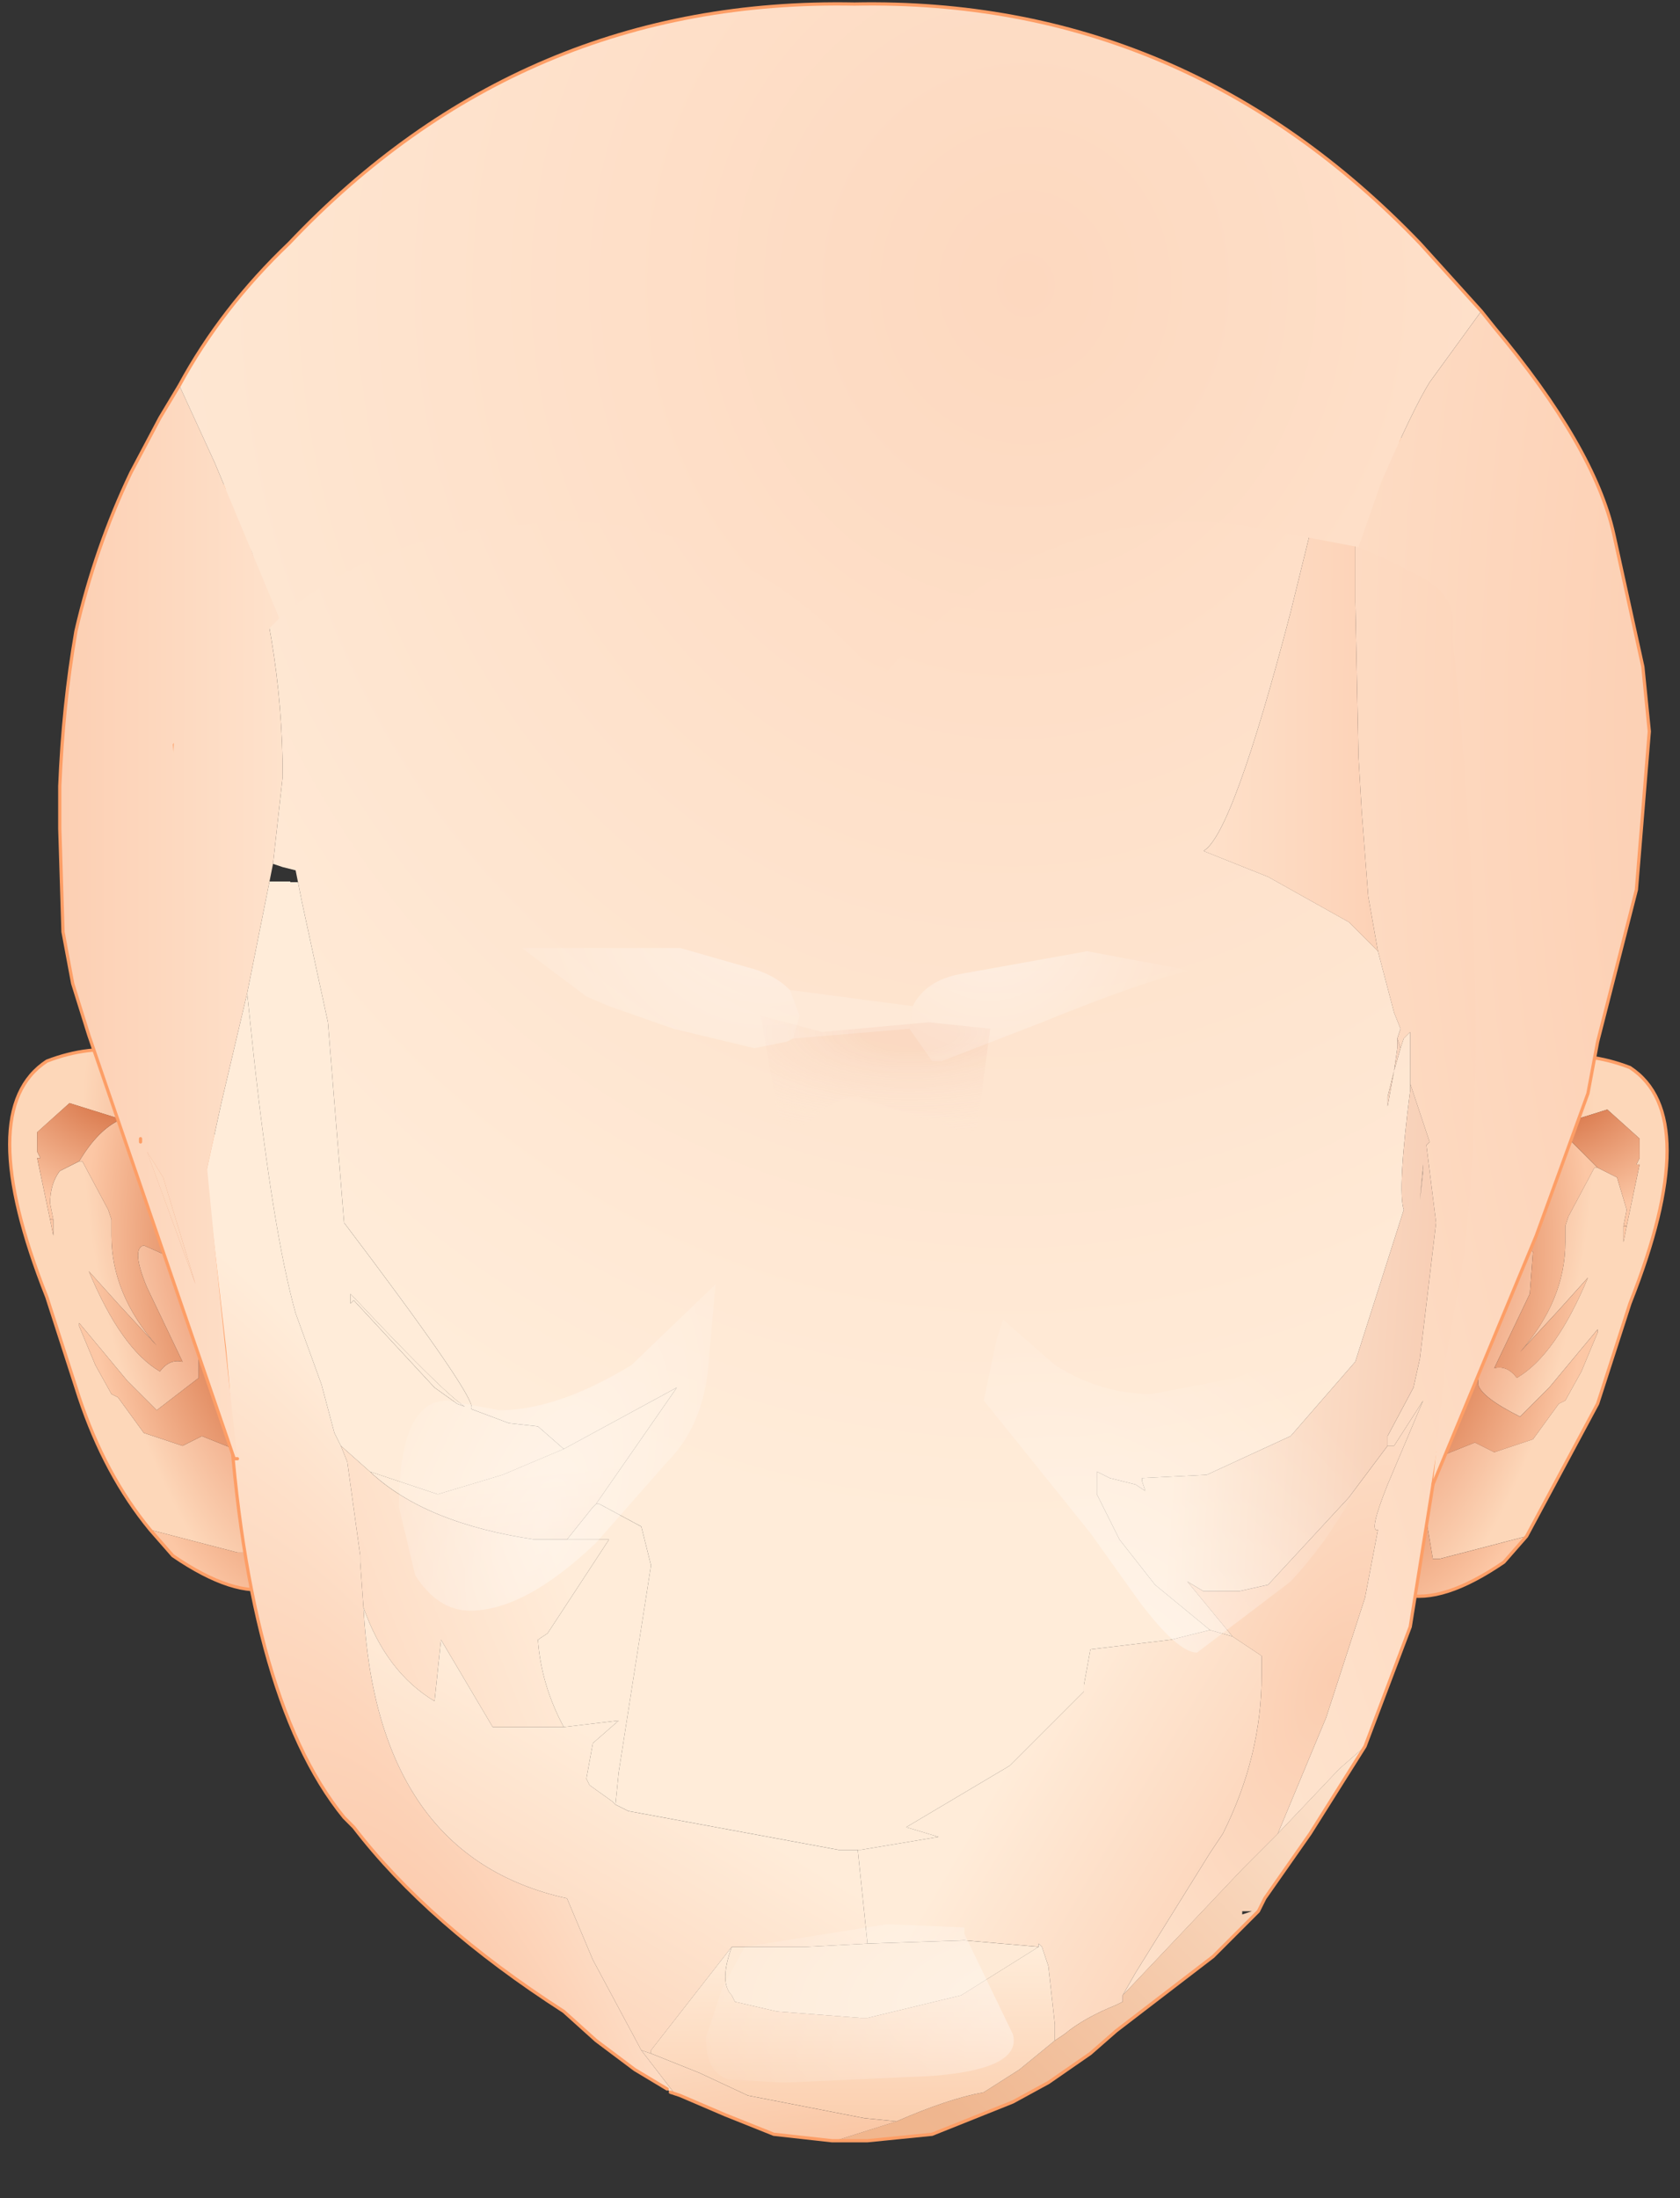 <svg width="26" height="34" xmlns="http://www.w3.org/2000/svg">
 <rect width="100%" height="100%" fill="#333333" stroke="none"/>
 <defs>
  <radialGradient fy="0" fx="0" r="819.2" cy="0" cx="0" spreadMethod="pad" gradientTransform="matrix(-0.003,0.001,0.002,0.008,3.775,19.863)" gradientUnits="userSpaceOnUse" id="a">
   <stop stop-color="#e88b64" offset="0"/>
   <stop stop-color="#fdd7b9" offset="0.847"/>
  </radialGradient>
  <radialGradient fy="0" fx="0" r="819.2" cy="0" cx="0" spreadMethod="pad" gradientTransform="matrix(0.004,-0.001,0.001,0.007,4.725,19.663)" gradientUnits="userSpaceOnUse" id="b">
   <stop stop-color="#c54b18" offset="0.02"/>
   <stop stop-color="#fcc7a5" offset="1"/>
  </radialGradient>
  <radialGradient fy="0" fx="0" r="819.2" cy="0" cx="0" spreadMethod="pad" gradientTransform="matrix(0.004,0,0,0.003,2.325,16.363)" gradientUnits="userSpaceOnUse" id="c">
   <stop stop-color="#c54b18" offset="0"/>
   <stop stop-color="#fcc7a5" offset="1"/>
  </radialGradient>
  <radialGradient fy="0" fx="0" r="819.2" cy="0" cx="0" spreadMethod="pad" gradientTransform="matrix(0.003,0.001,-0.002,0.008,22.175,19.962)" gradientUnits="userSpaceOnUse" id="d">
   <stop stop-color="#e88b64" offset="0"/>
   <stop stop-color="#fdd7b9" offset="0.847"/>
  </radialGradient>
  <radialGradient fy="0" fx="0" r="819.2" cy="0" cx="0" spreadMethod="pad" gradientTransform="matrix(-0.004,-0.001,-0.001,0.007,21.225,19.762)" gradientUnits="userSpaceOnUse" id="e">
   <stop stop-color="#c54b18" offset="0.02"/>
   <stop stop-color="#fcc7a5" offset="1"/>
  </radialGradient>
  <radialGradient fy="0" fx="0" r="819.2" cy="0" cx="0" spreadMethod="pad" gradientTransform="matrix(-0.004,0,0,0.003,23.625,16.462)" gradientUnits="userSpaceOnUse" id="f">
   <stop stop-color="#c54b18" offset="0"/>
   <stop stop-color="#fcc7a5" offset="1"/>
  </radialGradient>
  <radialGradient fy="0" fx="0" r="819.2" cy="0" cx="0" spreadMethod="pad" gradientTransform="matrix(0.021,0,0,0.024,15.675,4.062)" gradientUnits="userSpaceOnUse" id="g">
   <stop stop-color="#fdd8bf" offset="0"/>
   <stop stop-color="#ffecd9" offset="1"/>
  </radialGradient>
  <radialGradient fy="0" fx="414" r="819.2" cy="0" cx="0" spreadMethod="pad" gradientTransform="matrix(0.014,0,0,0.041,24.175,11.062)" gradientUnits="userSpaceOnUse" id="h">
   <stop stop-color="#fbc3a3" offset="0"/>
   <stop stop-color="#ffecd9" offset="0.918"/>
  </radialGradient>
  <radialGradient fy="0" fx="263" r="819.2" cy="0" cx="0" spreadMethod="pad" gradientTransform="matrix(0.007,-0.003,0.01,0.021,6.175,33.762)" gradientUnits="userSpaceOnUse" id="i">
   <stop stop-color="#fbc3a3" offset="0"/>
   <stop stop-color="#ffecd9" offset="0.949"/>
  </radialGradient>
  <radialGradient fy="0" fx="210463" r="819.2" cy="0" cx="0" spreadMethod="pad" gradientTransform="matrix(0.007,0,0,0.007,1.575,19.363)" gradientUnits="userSpaceOnUse" id="j">
   <stop stop-color="#fddec7" offset="0"/>
   <stop stop-color="#ffecd9" offset="1"/>
  </radialGradient>
  <linearGradient y2="0.71" y1="0.88" x2="0.219" x1="1.667" id="k">
   <stop stop-color="#f0b192" offset="0"/>
   <stop stop-color="#ffecd9" offset="1"/>
  </linearGradient>
  <linearGradient y2="0.484" y1="0.504" x2="-0.782" x1="1.967" id="l">
   <stop stop-color="#fbc3a3" offset="0"/>
   <stop stop-color="#ffecd9" offset="0.992"/>
  </linearGradient>
  <linearGradient y2="0.629" y1="3.627" x2="0.151" x1="0.754" id="m">
   <stop stop-color="#fbc3a3" offset="0"/>
   <stop stop-color="#ffecd9" offset="1"/>
  </linearGradient>
  <linearGradient y2="0.532" y1="1.353" x2="0.87" x1="-1.111" id="n">
   <stop stop-color="#fbc3a3" offset="0"/>
   <stop stop-color="#ffecd9" offset="1"/>
  </linearGradient>
  <linearGradient y2="0.489" y1="1.178" x2="0.799" x1="0.329" id="o">
   <stop stop-color="#fbcdb0" offset="0"/>
   <stop stop-color="#ffecd9" offset="0.973"/>
  </linearGradient>
  <linearGradient y2="-0.18" y1="0.259" x2="0.678" x1="1.402" id="p">
   <stop stop-color="#fbcdb0" offset="0"/>
   <stop stop-color="#ffecd9" offset="1"/>
  </linearGradient>
  <radialGradient fy="0" fx="0" r="819.2" cy="0" cx="0" spreadMethod="pad" gradientTransform="matrix(0.005,0.002,-0.004,0.01,20.625,26.012)" gradientUnits="userSpaceOnUse" id="q">
   <stop stop-color="#fbcdb0" offset="0"/>
   <stop stop-color="#ffecd9" offset="1"/>
  </radialGradient>
  <linearGradient y2="0.432" y1="1.568" x2="1.337" x1="-0.239" id="r">
   <stop stop-color="#f8b487" offset="0"/>
   <stop stop-color="#efb68f" offset="0.38"/>
   <stop stop-color="#fde5d0" offset="1"/>
  </linearGradient>
  <linearGradient y2="0.042" y1="1.776" x2="0.515" x1="0.541" id="s">
   <stop stop-color="#f8b78c" offset="0"/>
   <stop stop-color="#ffecd9" offset="1"/>
  </linearGradient>
  <linearGradient y2="-0.583" y1="1.583" x2="-0.064" x1="0.849" id="t">
   <stop stop-color="#f9bd97" offset="0"/>
   <stop stop-color="#fde5d0" offset="1"/>
  </linearGradient>
  <linearGradient y2="0.523" y1="0.523" x2="2.059" x1="-2.173" id="u">
   <stop stop-color="#fbc3a3" offset="0"/>
   <stop stop-color="#ffecd9" offset="0.992"/>
  </linearGradient>
  <radialGradient fy="0" fx="210251" r="819.2" cy="0" cx="0" spreadMethod="pad" gradientTransform="matrix(0.001,-0,0,0.002,7.725,26.813)" gradientUnits="userSpaceOnUse" id="v">
   <stop stop-opacity="0.373" stop-color="#f9a27d" offset="0"/>
   <stop stop-opacity="0" stop-color="#fbc5a7" offset="1"/>
  </radialGradient>
  <radialGradient fy="0" fx="0" r="819.2" cy="0" cx="0" spreadMethod="pad" gradientTransform="matrix(0.005,-0,0,0.002,14.075,15.962)" gradientUnits="userSpaceOnUse" id="w">
   <stop stop-opacity="0.153" stop-color="#e99d7d" offset="0.18"/>
   <stop stop-opacity="0" stop-color="#ffefea" offset="0.988"/>
  </radialGradient>
  <radialGradient fy="0" fx="0" r="819.2" cy="0" cx="0" spreadMethod="pad" gradientTransform="matrix(0.008,0,0,0.004,16.275,31.063)" gradientUnits="userSpaceOnUse" id="x">
   <stop stop-opacity="0.412" stop-color="#fff" offset="0"/>
   <stop stop-opacity="0" stop-color="#fff" offset="1"/>
  </radialGradient>
  <radialGradient fy="0" fx="0" r="819.2" cy="0" cx="0" spreadMethod="pad" gradientTransform="matrix(-0.004,-0.001,-0.003,0.008,8.425,23.462)" gradientUnits="userSpaceOnUse" id="y">
   <stop stop-opacity="0.412" stop-color="#fff" offset="0"/>
   <stop stop-opacity="0" stop-color="#fff" offset="1"/>
  </radialGradient>
  <radialGradient fy="0" fx="0" r="819.2" cy="0" cx="0" spreadMethod="pad" gradientTransform="matrix(0.004,-0.004,0.006,0.007,17.775,25.813)" gradientUnits="userSpaceOnUse" id="z">
   <stop stop-opacity="0.412" stop-color="#fff" offset="0"/>
   <stop stop-opacity="0" stop-color="#fff" offset="1"/>
  </radialGradient>
  <radialGradient fy="0" fx="0" r="819.2" cy="0" cx="0" spreadMethod="pad" gradientTransform="matrix(0.004,0,0,0.004,15.325,14.212)" gradientUnits="userSpaceOnUse" id="A">
   <stop stop-opacity="0.451" stop-color="#fff" offset="0"/>
   <stop stop-opacity="0" stop-color="#fff" offset="1"/>
  </radialGradient>
  <radialGradient fy="0" fx="0" r="819.2" cy="0" cx="0" spreadMethod="pad" gradientTransform="matrix(0.006,0,0,0.006,11.875,13.663)" gradientUnits="userSpaceOnUse" id="B">
   <stop stop-opacity="0.451" stop-color="#fff" offset="0"/>
   <stop stop-opacity="0" stop-color="#fff" offset="1"/>
  </radialGradient>
  <radialGradient fy="0" fx="210251" r="819.2" cy="0" cx="0" spreadMethod="pad" gradientTransform="matrix(-0.001,-0,-0,0.002,18.675,26.762)" gradientUnits="userSpaceOnUse" id="C">
   <stop stop-opacity="0.373" stop-color="#f9a27d" offset="0"/>
   <stop stop-opacity="0" stop-color="#fbc5a7" offset="1"/>
  </radialGradient>
  <radialGradient fy="0" fx="0" r="819.2" cy="0" cx="0" spreadMethod="pad" gradientTransform="matrix(0.015,0,0,0.02,13.125,11.062)" gradientUnits="userSpaceOnUse" id="D">
   <stop stop-color="#ffecd9" offset="0.318"/>
   <stop stop-color="#fdd9bf" offset="0.98"/>
  </radialGradient>
  <radialGradient fy="0" fx="414" r="819.2" cy="0" cx="0" spreadMethod="pad" gradientTransform="matrix(0.015,0,0,0.041,24.775,11.312)" gradientUnits="userSpaceOnUse" id="E">
   <stop stop-color="#fbc3a3" offset="0"/>
   <stop stop-color="#ffecd9" offset="0.918"/>
  </radialGradient>
  <linearGradient y2="0.428" y1="0.428" x2="1.56" x1="-0.618" id="F">
   <stop stop-color="#fbc3a3" offset="0"/>
   <stop stop-color="#ffecd9" offset="0.992"/>
  </linearGradient>
  <radialGradient fy="0" fx="0" r="819.2" cy="0" cx="0" spreadMethod="pad" gradientTransform="matrix(0.022,0,0,0.024,15.875,4.413)" gradientUnits="userSpaceOnUse" id="G">
   <stop stop-color="#fdd8bf" offset="0"/>
   <stop stop-color="#ffecd9" offset="1"/>
  </radialGradient>
 </defs>
 <g>
  <title>background</title>
  <rect fill="none" id="canvas_background" height="402" width="582" y="-1" x="-1"/>
 </g>
 <g>
  <title>Layer 1</title>
  <g id="svg_1">
   <path id="svg_2" fill="url(#a)" d="m0.825,19.113l0,-0.25l-0.05,-0.25q0,-0.3 0.15,-0.5l0.3,-0.15l0.05,0l0.4,0.75l0.05,0.15l0,0.25q0,0.9 0.7,1.7l-0.6,-0.65l-0.45,-0.5q0.5,1.2 1.1,1.55q0.15,-0.2 0.35,-0.15l-0.55,-1.15q-0.25,-0.6 -0.05,-0.65l0.45,0.2q0.35,0.2 0.4,0.85l0,1l-0.65,0.5l-0.45,-0.45l-0.75,-0.9l0,0.05l0.25,0.6l0.25,0.45l0.1,0.05l0.4,0.55l0.6,0.2l0.3,-0.15l0.5,0.2l0.3,0.25l0.1,0.45l-0.15,0.3l-0.1,0.6l-0.1,0l-1.35,-0.35q-0.7,-0.85 -1.1,-2.05l-0.5,-1.55q-1.15,-2.9 0,-3.65q1.3,-0.5 2.45,0.4l0.25,1.55l-0.85,-0.6l-0.7,-0.45l-0.8,-0.25l-0.5,0.45l0,0.3l0.05,0.1l-0.05,0l0.2,0.95l0.05,0.25"/>
   <path id="svg_3" fill="url(#b)" d="m3.925,22.663l-0.3,-0.25l-0.5,-0.2l-0.3,0.15l-0.6,-0.2l-0.4,-0.55l-0.1,-0.05l-0.25,-0.45l-0.25,-0.6l0,-0.05l0.75,0.9l0.45,0.45l0.65,-0.5l0,-1q-0.05,-0.65 -0.4,-0.85l-0.45,-0.2q-0.2,0.05 0.05,0.65l0.55,1.15q-0.2,-0.05 -0.35,0.15q-0.6,-0.35 -1.1,-1.55l0.45,0.5l0.6,0.65q-0.7,-0.8 -0.7,-1.7l0,-0.25l-0.05,-0.15l-0.4,-0.75l-0.05,0q0.3,-0.5 0.65,-0.65l0.7,0.45l0.85,0.6l0.5,4.3m0.3,1.9q-0.6,0.15 -1.55,-0.5l-0.35,-0.4l1.35,0.35l0.1,0l0.1,-0.6l0.15,-0.3l0.2,1.45m-3.4,-5.7l0,0.25l-0.05,-0.25l0.05,0"/>
   <path id="svg_4" fill="url(#c)" d="m1.225,17.962l-0.3,0.15q-0.15,0.2 -0.15,0.5l0.05,0.25l-0.05,0l-0.2,-0.95l0.05,0l-0.05,-0.1l0,-0.3l0.5,-0.45l0.8,0.25q-0.35,0.15 -0.65,0.65"/>
   <path id="svg_5" stroke="#fd9e66" stroke-miterlimit="3" stroke-linejoin="round" stroke-linecap="round" stroke-width="0.05" fill="none" d="m3.425,18.363l-0.25,-1.55q-1.15,-0.9 -2.45,-0.4q-1.15,0.75 0,3.65l0.5,1.55q0.4,1.2 1.1,2.05l0.35,0.4q0.95,0.65 1.55,0.5l-0.2,-1.45l-0.1,-0.45l-0.5,-4.3z"/>
   <path id="svg_6" fill="url(#d)" d="m21.925,23.212l0.15,0.3l0.1,0.6l0.1,0l1.35,-0.35l1.1,-2.05l0.5,-1.55q1.15,-2.9 0,-3.65q-1.3,-0.5 -2.45,0.4l-0.25,1.55l0.85,-0.6q0.35,-0.3 0.7,-0.45l0.8,-0.25l0.5,0.45l0,0.3l-0.05,0.1l0.05,0l-0.2,0.95l-0.05,0.25l0,-0.25l0.05,-0.25l-0.15,-0.5l-0.3,-0.15l-0.05,0l-0.4,0.75l-0.05,0.15l0,0.25q0,0.9 -0.7,1.7l0.6,-0.65l0.45,-0.5q-0.5,1.2 -1.1,1.55q-0.15,-0.2 -0.35,-0.15l0.55,-1.15l0.05,-0.65q-0.15,-0.1 -0.45,0.2q-0.35,0.2 -0.4,0.85l0,1q0.05,0.2 0.65,0.5l0.45,-0.45l0.75,-0.9l0,0.05l-0.25,0.6l-0.25,0.45l-0.1,0.05l-0.4,0.55l-0.6,0.2l-0.3,-0.15l-0.5,0.2l-0.3,0.25l-0.1,0.45"/>
   <path id="svg_7" fill="url(#e)" d="m23.375,17.863l-0.85,0.6l-0.5,4.3l0.3,-0.25l0.5,-0.2l0.3,0.15l0.6,-0.2l0.4,-0.55l0.1,-0.05l0.25,-0.45l0.25,-0.6l0,-0.05l-0.75,0.9l-0.45,0.45q-0.6,-0.3 -0.65,-0.5l0,-1q0.05,-0.65 0.4,-0.85q0.3,-0.3 0.45,-0.2l-0.05,0.65l-0.55,1.15q0.2,-0.05 0.35,0.15q0.6,-0.35 1.1,-1.55l-0.45,0.5l-0.6,0.65q0.7,-0.8 0.7,-1.7l0,-0.25l0.05,-0.15l0.4,-0.75l0.05,0l-0.65,-0.65q-0.35,0.15 -0.7,0.45m1.8,1.1l-0.05,0l0,0.25l0.05,-0.25m-3.45,5.7q0.6,0.15 1.55,-0.5l0.35,-0.4l-1.35,0.35l-0.1,0l-0.1,-0.6l-0.15,-0.3l-0.2,1.45"/>
   <path id="svg_8" fill="url(#f)" d="m25.025,18.212l0.15,0.5l-0.05,0.25l0.05,0l0.2,-0.95l-0.05,0l0.05,-0.1l0,-0.3l-0.5,-0.45l-0.8,0.25l0.65,0.65l0.3,0.15"/>
   <path id="svg_9" stroke="#fd9e66" stroke-miterlimit="3" stroke-linejoin="round" stroke-linecap="round" stroke-width="0.05" fill="none" d="m21.925,23.212l0.1,-0.45l0.5,-4.3l0.25,-1.55q1.15,-0.9 2.45,-0.4q1.15,0.75 0,3.65l-0.5,1.55l-1.1,2.05l-0.35,0.4q-0.95,0.65 -1.55,0.5l0.2,-1.45z"/>
   <path id="svg_10" fill="#ffecd9" d="m9.475,27.863l-0.35,-0.25l-0.05,-0.1l0.1,-0.55l0.4,-0.35l-0.85,0.1q-0.35,-0.65 -0.4,-1.35l0.15,-0.1l0.95,-1.45l-0.65,0l0.4,-0.5l0.05,-0.05l0.05,0l0.65,0.35l0.15,0.6l-0.5,3.2l-0.05,0.5l-0.05,-0.05"/>
   <path id="svg_11" fill="#feead6" d="m16.075,30.113l-1.2,0.75l-1.45,0.35l-0.1,0l-1.3,-0.1l-0.65,-0.15l-0.05,-0.1q-0.2,-0.2 0,-0.75l1.15,0l0.95,-0.05l1.5,-0.05l1.15,0.1"/>
   <path id="svg_12" fill="url(#g)" d="m20.475,5.912l0.3,0.3l-0.8,3.25q-0.9,3.45 -1.35,3.7l1,0.4l1.25,0.7l0.3,0.3l0.15,0.15l0.25,0.95l0.1,0.25l-0.05,0.15l0,0.15l-0.05,0.35l-0.1,0.4l0,0.15l0.1,-0.55l0.1,-0.35l0.05,-0.15l0.1,-0.1l0,0.9q-0.2,1.55 -0.1,1.85l-0.75,2.35l-1,1.15l-0.65,0.3l-0.65,0.3l-1,0.05l0,0.05l0.05,0.15l-0.15,-0.1l-0.4,-0.1l-0.2,-0.1l0,0.35l0.35,0.7l0.55,0.7l0.85,0.7l-0.6,0.15l-1.25,0.15l-0.1,0.55l0,0.1l-1.15,1.15l-1.6,0.95l0.5,0.15l-1.2,0.2l-0.35,0l-3.25,-0.6l-0.2,-0.1l0.05,-0.5l0.5,-3.2l-0.15,-0.6l-0.65,-0.35l-0.05,0l1.25,-1.8l-1.75,0.95l-0.4,-0.35l-0.45,-0.05l-0.8,-0.3l-0.35,-0.25l-1.25,-1.35l-0.05,0.05l0,-0.15q3.8,4.05 -0.1,-1.1l-0.25,-3.1l-0.4,-1.85l-0.1,-0.5l-0.2,-0.05l-0.15,-0.05l0.15,-1.35q0,-2.15 -0.7,-4.2l0.1,-1q0.45,-1.05 1.15,-1.8l0.45,-0.45q1.4,-1.4 3.55,-2l2.75,-0.5l0.15,-0.1l1.05,0l0.55,0.1q3.3,0.2 5.35,1.55l1.15,0.9q-0.3,0.45 0.55,1.4"/>
   <path id="svg_13" fill="url(#h)" d="m20.725,27.363l-0.95,1l0.75,-1.8l0.6,-1.85l0.2,-1.05q-0.15,0.05 0.15,-0.7l0.55,-1.3l-0.45,0.7l-0.1,0l0,-0.15l0.4,-0.75l0.1,-0.45l0.25,-2.1l-0.15,-1.2l0.05,-0.05l-0.3,-0.9l0,-0.8l-0.1,0.1l-0.05,0.15l-0.05,-0.15l0.05,-0.15l-0.1,-0.25l-0.25,-0.95l-0.15,-0.85l-0.1,-1.3l-0.05,-0.85l-0.05,-2.4l0,-2.95l-0.2,-0.15l-0.3,-0.3q-0.85,-0.95 -0.55,-1.4l0.95,1l0.45,0.7l0.7,1.2l0.75,3.15l0.05,0.35l0.05,0.35l0,0.1l0.25,1.75l-0.05,2.6l-0.1,1.05l-0.3,2.9l-0.05,0.3l-0.2,1.45l-0.6,3.75l-0.7,1.85l-0.4,0.35m1.3,-9.25l-0.05,0.45l0.05,-0.55l0,0.1"/>
   <path id="svg_14" fill="url(#i)" d="m10.375,32.363l-0.05,-0.05l-0.5,-0.3l-0.4,-0.3l-0.2,-0.15l-0.5,-0.45q-2.1,-1.35 -3.25,-2.85l-0.15,-0.15q-1.55,-1.9 -1.8,-6.7l-0.05,-0.55l-0.3,-2.65l0.25,-1.15l0.4,-1.7l0.1,0.95q0.3,2.75 0.65,4l0.4,1.1l0.2,0.75l0.1,0.2l0.1,0.25l0.2,1.45l0,0.1l0.05,0.7q0.2,3.85 3.15,4.5l0.4,0.95l0.75,1.4l0.5,0.65l-0.05,0m-6.85,-24.95l0.25,-0.6l-0.1,1l-0.15,-0.4"/>
   <path id="svg_15" fill="url(#j)" d="m7.775,22.813l-1,0.3l-1.05,-0.35l-0.45,-0.4l-0.1,-0.2l-0.2,-0.75l-0.4,-1.1q-0.35,-1.25 -0.65,-4l-0.1,-0.95l0.4,-2l0.15,0.05l0.2,0.05l0.1,0.5l0.4,1.85l0.25,3.1q3.9,5.15 0.1,1.1l0,0.15l0.05,-0.05l1.25,1.35l0.35,0.25l0.8,0.3l0.45,0.05l0.4,0.35l-0.95,0.4"/>
   <path id="svg_16" fill="url(#k)" d="m18.725,25.212l-0.85,-0.7l-0.55,-0.7l-0.35,-0.7l0,-0.35l0.2,0.1l0.4,0.1l0.15,0.1l-0.05,-0.15l0,-0.05l1,-0.05l0.65,-0.3l0.65,-0.3l1,-1.15l0.75,-2.35q-0.1,-0.3 0.1,-1.85l0,-0.1l0.3,0.9l-0.05,0.05l0.15,1.2l-0.25,2.1l-0.1,0.45l-0.4,0.75l0,0.15l-0.6,0.8l-1.25,1.35l-0.45,0.1l-0.55,0l-0.25,-0.15l0.7,0.85l-0.35,-0.1m2.95,-9l-0.1,0.35l-0.1,0.55l0,-0.15l0.1,-0.4l0.05,-0.35l0,-0.15l0.05,0.15m0.35,1.8l-0.05,0.55l0.05,-0.45l0,-0.1"/>
   <path id="svg_17" fill="url(#l)" d="m21.325,14.713l-0.15,-0.15l-0.3,-0.3l-1.25,-0.7l-1,-0.4q0.45,-0.25 1.35,-3.7l0.8,-3.25l0.2,0.15l0,2.95l0.05,2.4l0.05,0.85l0.1,1.3l0.15,0.85"/>
   <path id="svg_18" fill="url(#m)" d="m5.725,22.762l1.05,0.35l1,-0.3l0.95,-0.4l1.75,-0.95l-1.25,1.8l-0.05,0.05l-0.4,0.5l-0.5,0q-1.7,-0.25 -2.55,-1.05"/>
   <path id="svg_19" fill="url(#n)" d="m8.275,23.813l1.15,0l-0.95,1.45l-0.15,0.1q0.05,0.7 0.4,1.35l-1.1,0l-0.8,-1.35l-0.1,0.95q-0.75,-0.45 -1.1,-1.45l-0.05,-0.7l0,-0.1l-0.2,-1.45l-0.1,-0.25l0.45,0.4q0.85,0.8 2.55,1.05"/>
   <path id="svg_20" fill="url(#o)" d="m13.425,30.063l-0.95,0.05l-1.15,0l-1.25,1.6l0,0.05l-0.15,-0.05l-0.75,-1.4l-0.4,-0.95q-2.95,-0.65 -3.15,-4.5q0.35,1 1.1,1.45l0.1,-0.95l0.8,1.35l1.1,0l0.85,-0.1l-0.4,0.35l-0.1,0.55l0.05,0.1l0.35,0.25l0.05,0.05l0.2,0.1l3.25,0.6l0.3,0l0.15,1.45"/>
   <path id="svg_21" fill="url(#p)" d="m14.925,30.012l-1.5,0.05l-0.15,-1.45l0.05,0l1.2,-0.2l-0.5,-0.15l1.6,-0.95l1.15,-1.15l0,-0.1l0.1,-0.55l1.25,-0.15l0.6,-0.15l0.35,0.1l0.45,0.3l0,0.3q0,1.25 -0.6,2.45l-0.2,0.3l-1.15,1.85l-0.2,0.35l0,0.1l-0.1,0.05q-0.5,0.2 -0.8,0.45l-0.15,0.1l0,-0.25l-0.1,-0.9l-0.1,-0.3l-0.05,-0.05l0,0.05l-1.15,-0.1"/>
   <path id="svg_22" fill="url(#q)" d="m19.225,28.913l-1.85,1.95l0.2,-0.35l1.15,-1.85l0.2,-0.3q0.6,-1.2 0.6,-2.45l0,-0.3l-0.45,-0.3l-0.7,-0.85l0.25,0.15l0.55,0l0.45,-0.1l1.25,-1.35l0.6,-0.8l0.1,0l0.45,-0.7l-0.55,1.3q-0.3,0.75 -0.15,0.7l-0.2,1.05l-0.6,1.85l-0.75,1.8l-0.55,0.55"/>
   <path id="svg_23" fill="url(#r)" d="m13.875,32.812q0.8,-0.35 1.35,-0.45l0.55,-0.35l0.55,-0.45l0.15,-0.1q0.3,-0.25 0.8,-0.45l0.1,-0.05l0,-0.1l1.85,-1.95l0.55,-0.55l0.95,-1l0.4,-0.35l-0.85,1.35l-0.7,1l-0.05,0.1l-0.05,0.1l-0.7,0.7l-1.5,1.15l-0.4,0.35l-0.65,0.45l-0.55,0.3l-1.25,0.5l-1,0.1l-0.5,0l0.95,-0.3m5.5,-3.25l-0.15,0l0,0.05l0.15,-0.05"/>
   <path id="svg_24" fill="url(#s)" d="m13.375,32.762l-1.8,-0.35l-0.75,-0.35l-0.75,-0.3l0,-0.05l1.25,-1.6q-0.2,0.55 0,0.75l0.05,0.1l0.65,0.15l1.3,0.1l0.1,0l1.45,-0.35l1.2,-0.75l0,-0.05l0.05,0.05l0.1,0.3l0.1,0.9l0,0.25l-0.55,0.45l-0.55,0.35q-0.55,0.1 -1.35,0.45l-0.5,-0.05"/>
   <path id="svg_25" fill="url(#t)" d="m10.425,32.363l-0.5,-0.65l0.15,0.05l0.75,0.3l0.75,0.35l1.8,0.35l0.5,0.05l-0.95,0.3l-0.05,0l-0.9,-0.1l-0.75,-0.3l-0.7,-0.3l-0.15,-0.05l0.05,0"/>
   <path id="svg_26" fill="url(#u)" d="m3.825,15.363l-0.4,1.7l-0.25,1.15l-0.1,-0.9l-0.4,-2.75l-0.05,-0.75l0,-1.3l0.05,-1.3q0.15,-2.15 0.85,-3.8l0.15,0.4q0.7,2.05 0.7,4.2l-0.15,1.35l-0.4,2"/>
   <path id="svg_27" stroke="#fd9e66" stroke-miterlimit="3" stroke-linejoin="round" stroke-linecap="round" stroke-width="0.05" fill="none" d="m10.325,32.312l-0.5,-0.3l-0.4,-0.3l-0.2,-0.15l-0.5,-0.45q-2.1,-1.35 -3.25,-2.85l-0.15,-0.15q-1.55,-1.9 -1.8,-6.7l-0.05,-0.55l-0.3,-2.65l-0.1,-0.9l-0.4,-2.75l-0.05,-0.75l0,-1.3l0.05,-1.3q0.15,-2.15 0.85,-3.8l0.25,-0.6q0.45,-1.05 1.15,-1.8l0.45,-0.45q1.4,-1.4 3.55,-2l2.75,-0.5l0.15,-0.1l1.05,0l0.55,0.1q3.3,0.2 5.35,1.55l1.15,0.9l0.95,1l0.45,0.7l0.7,1.2l0.75,3.15l0.05,0.35m0.05,0.45l0.25,1.75l-0.05,2.6l-0.1,1.05l-0.3,2.9l-0.05,0.3l-0.2,1.45l-0.6,3.75l-0.7,1.85l-0.85,1.35l-0.7,1l-0.05,0.1l-0.05,0.1l-0.7,0.7l-1.5,1.15l-0.4,0.35l-0.65,0.45l-0.55,0.3l-1.25,0.5l-1,0.1l-0.55,0l-0.9,-0.1l-0.75,-0.3l-0.7,-0.3l-0.15,-0.05"/>
   <path id="svg_28" fill="url(#v)" d="m7.675,26.063l0.15,2.4l-0.15,0l-0.2,-0.55l-0.5,-0.8l0.15,-0.85l0.55,-0.2"/>
   <path id="svg_29" fill="url(#w)" d="m15.325,15.912l-0.2,1.5l-0.05,0.15l-1.8,-0.6q-0.3,0 -0.65,0.3l-0.45,0.4l-0.15,-0.5l-0.25,-1.45l0.95,0.25l1.65,-0.15l0.95,0.1"/>
   <path id="svg_30" fill-opacity="0.173" fill="#fff" d="m12.225,15.313l1.9,0.25l-0.05,0.35l-1.8,0.15l0.1,-0.35l-0.15,-0.4"/>
   <path id="svg_31" fill="url(#x)" d="m14.375,32.113l-2.25,0.1l-0.85,-0.05q-0.35,-0.1 -0.35,-0.65l0.25,-0.75l0.35,-0.65l2.2,-0.35l1.2,0.05l0,0.1l0.75,1.55q0.15,0.55 -1.3,0.65"/>
   <path id="svg_32" fill="url(#y)" d="m11.075,19.863l-0.1,1.1q-0.05,1.05 -0.65,1.65l-1.1,1.25q-1.1,1.05 -1.95,1.05q-0.5,0 -0.85,-0.55l-0.25,-1.05q0,-1.65 0.75,-1.65l0.8,0.15q0.9,0 2.05,-0.7l1.3,-1.25"/>
   <path id="svg_33" fill="url(#z)" d="m20.575,20.762q1.3,-0.75 0.9,0.9q-0.35,1.55 -1.5,2.8l-1.45,1.1q-0.3,0 -0.9,-0.8l-0.75,-1.05l-1.65,-2.05l0.2,-0.95l0.1,-0.3l0.8,0.7q0.7,0.45 1.5,0.45l1.3,-0.25l1.45,-0.55"/>
   <path id="svg_34" fill="url(#A)" d="m14.125,15.563q0.2,-0.4 0.75,-0.5l1.95,-0.35l1.6,0.3q-0.7,0.15 -2.3,0.8l-1.55,0.6l-0.15,0l-0.35,-0.5l0.05,-0.35"/>
   <path id="svg_35" fill="url(#B)" d="m12.375,15.713l-0.1,0.35l-0.1,0.05l-0.5,0.1l-1.25,-0.3l-1,-0.35l-0.35,-0.15l-1,-0.75l2.45,0l1.05,0.3q0.4,0.1 0.65,0.35l0.15,0.4"/>
   <path id="svg_36" fill="url(#C)" d="m19.275,26.212l0.15,0.85l-0.5,0.8l-0.2,0.55l-0.15,0l0.15,-2.4l0.55,0.2"/>
   <path id="svg_37" fill="url(#D)" d="m2.175,17.613l0,0.05l0,-0.05m0.1,0.2l0.25,0.4l0.5,1.65l-0.75,-2.05"/>
   <path id="svg_38" fill="url(#E)" d="m21.375,7.463q0.5,-1.15 0.75,-1.55l0.8,-1.1l0.2,0.25q1.55,1.85 1.85,3.2l0.45,2.05l0.1,1l-0.2,2.45l-0.6,2.35l-0.15,0.8l-0.8,2.2l-1.6,3.85l0.2,-1.95l0.2,-1.1l0.1,-0.65q0.4,-3.7 -0.2,-9.45q0.1,-0.6 -0.5,-0.9l-0.6,-0.3l-0.35,-0.15l0.35,-1"/>
   <path id="svg_39" fill="url(#F)" d="m4.325,9.562l-0.75,0.75l-0.7,0.95l-0.2,0.25l0.1,1.3q0.3,4.45 0.9,9.75l-0.05,0l-2.25,-6.55l-0.25,-0.8l-0.15,-0.8l-0.05,-1.6l0,-0.65q0.05,-1.25 0.25,-2.4q0.3,-1.3 0.85,-2.45l0.45,-0.85l0.3,-0.5l0.55,1.2l1,2.4m-2.15,8.1l0,-0.05l0,0.05m0.85,2.2l-0.5,-1.65l-0.25,-0.4l0.75,2.05"/>
   <path id="svg_40" fill="url(#G)" d="m3.325,7.162l-0.55,-1.2q0.65,-1.2 1.7,-2.2q3.6,-3.8 8.75,-3.7q5.1,-0.1 8.75,3.7l0.95,1.05l-0.8,1.1q-0.25,0.4 -0.75,1.55l-0.35,1l-1.85,-0.35q-3.25,-0.35 -5.55,2.4q-2.35,-2.75 -5.55,-2.4q-2.25,0.15 -3.75,1.45l-1,-2.4"/>
   <path id="svg_41" stroke="#fd9e66" stroke-miterlimit="3" stroke-linejoin="round" stroke-linecap="round" stroke-width="0.05" fill="none" d="m3.675,22.563l-0.05,0l-2.25,-6.55l-0.25,-0.8l-0.15,-0.8l-0.05,-1.6l0,-0.65q0.05,-1.25 0.25,-2.4q0.3,-1.3 0.85,-2.45l0.45,-0.85l0.3,-0.5q0.65,-1.2 1.7,-2.2q3.6,-3.8 8.75,-3.7q5.1,-0.1 8.75,3.7l0.95,1.05l0.2,0.25q1.55,1.85 1.85,3.2l0.45,2.05l0.1,1l-0.2,2.45l-0.6,2.35l-0.15,0.8l-0.8,2.2l-1.6,3.85m-20,-5.3l0,-0.05"/>
  </g>
 </g>
</svg>